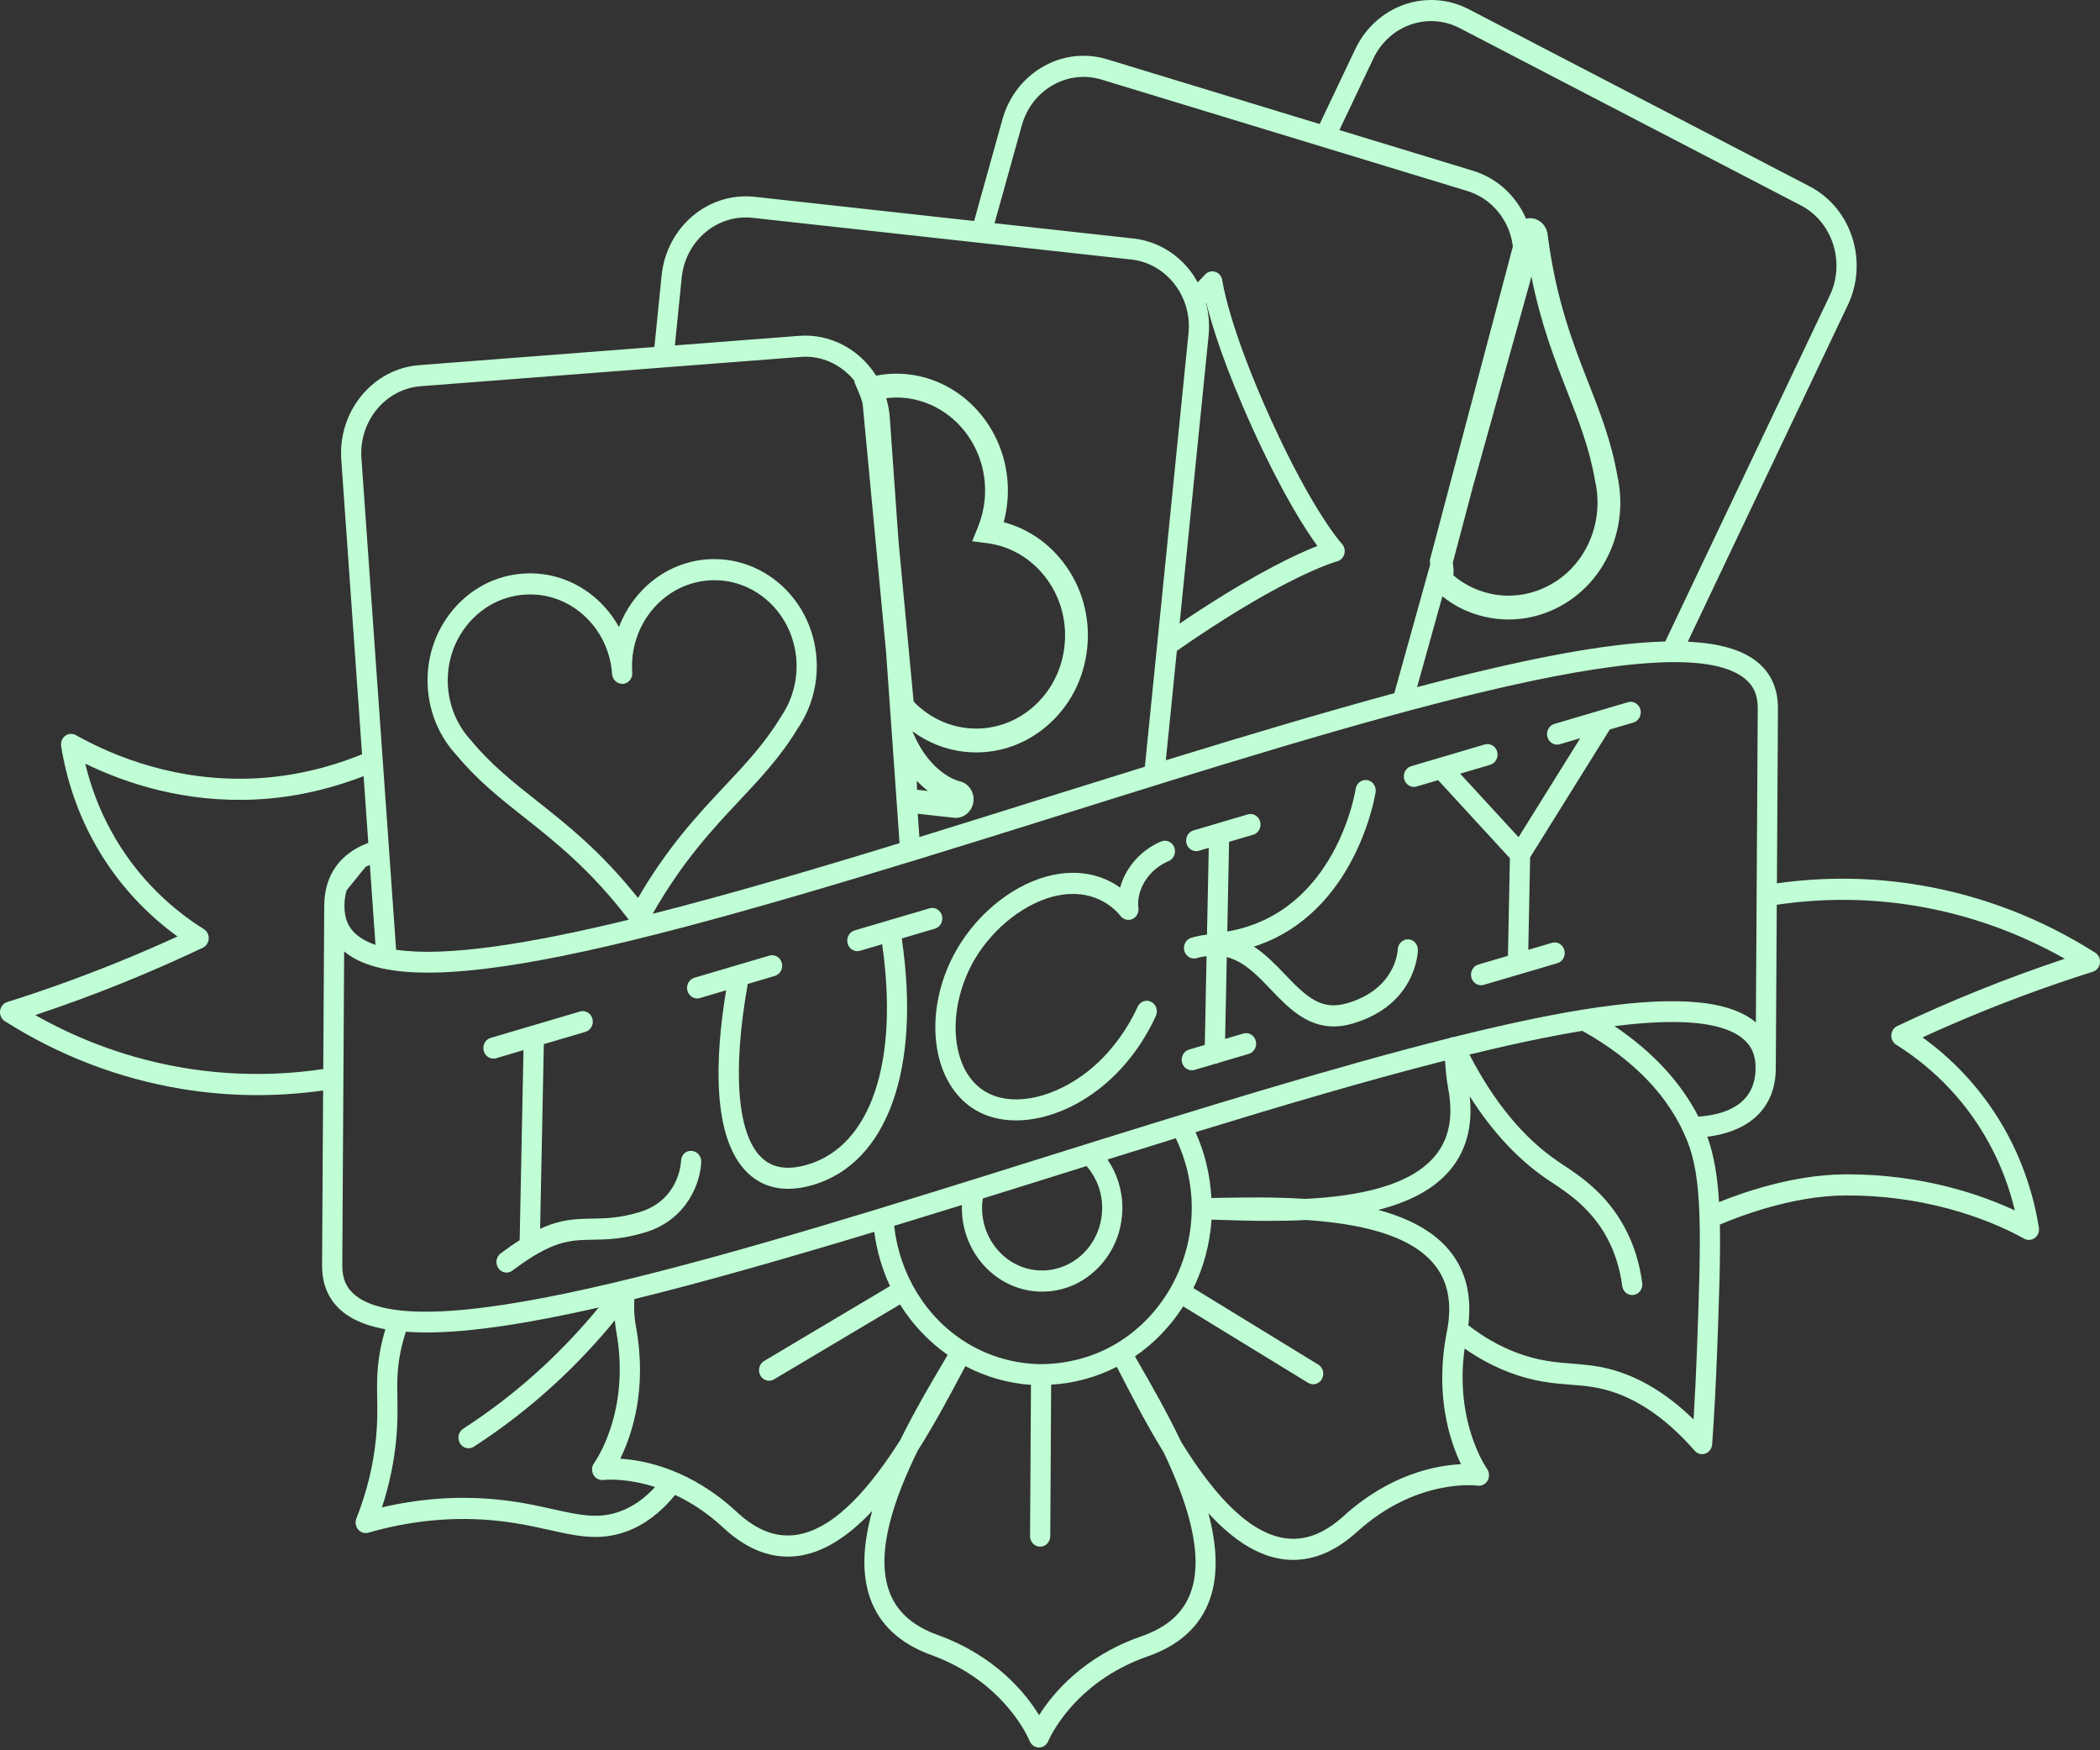 <svg width="510" height="425" viewBox="0 0 510 425" fill="none" xmlns="http://www.w3.org/2000/svg">
<rect x="0" y="0" width="510" height="425" fill="#333333" stroke="none"/>
<path d="M480.389 240.542C473.791 243.195 467.186 246.095 460.755 249.146C459.919 249.544 459.364 250.386 459.319 251.339C459.265 252.293 459.729 253.198 460.512 253.683C467.201 257.862 476.589 265.474 483.293 278.02C485.968 283.001 487.983 288.333 489.321 293.918C481.377 290.208 467.155 285.147 448.616 285.147C448.403 285.147 448.191 285.154 447.985 285.154C435.504 285.234 423.152 289.596 417.482 291.9C417.102 285.552 416.243 280.427 414.631 276.017C425.174 274.706 431.209 268.819 431.263 259.412L431.498 219.693C442.839 218.017 454.264 218.104 465.514 220.003C478.139 222.14 490.195 226.439 501.444 232.803C494.345 235.163 487.283 237.761 480.389 240.542ZM412.465 271.131C408.178 262.741 401.23 255.28 392.086 249.162C406.832 247.311 417.778 247.891 423.069 252.038C425.334 253.81 426.375 256.138 426.36 259.38C426.307 268.159 419.093 270.678 412.465 271.131ZM412.115 327.861C411.91 333.478 411.629 339.111 411.294 344.681C404.218 337.753 396.67 333.478 388.818 331.945C386.37 331.476 384.044 331.293 381.802 331.11C377.781 330.8 373.623 330.475 368.234 328.425C364.121 326.859 360.222 324.611 356.589 321.798C357.463 314.687 356.011 308.689 352.233 303.937C348.212 298.868 341.903 295.73 334.712 293.791C341.926 291.94 348.273 288.889 352.355 283.875C356.163 279.196 357.698 273.252 356.931 266.181C362.365 274.746 368.614 281.5 375.614 286.267L376.937 287.149C380.722 289.652 386.446 293.434 390.285 300.568C392.17 304.072 393.409 308.005 393.964 312.248C394.131 313.535 395.187 314.465 396.396 314.465C396.502 314.465 396.616 314.457 396.73 314.441C398.068 314.242 399.011 312.955 398.828 311.557C398.182 306.662 396.753 302.126 394.557 298.058C390.117 289.795 383.763 285.591 379.559 282.811L378.298 281.96C370.012 276.327 362.822 267.595 356.862 256.059C366.782 253.643 376.002 251.673 384.287 250.306C396.852 257.33 405.426 266.284 409.729 276.955C413.484 286.275 413.172 299.289 412.115 327.861ZM326.359 368.088C321.35 372.625 316.447 374.365 311.377 373.387C302.134 371.608 293.696 361.199 286.84 350.084C283.496 343.076 279.741 336.513 276.693 331.214C276.312 330.546 275.993 329.982 275.636 329.354C280.341 326.136 284.294 321.981 287.349 317.206L317.671 335.766C318.058 336.005 318.491 336.124 318.91 336.124C319.753 336.124 320.574 335.671 321.03 334.852C321.714 333.629 321.319 332.064 320.149 331.349L289.827 312.78C292.328 307.664 293.848 302.015 294.228 296.151C294.897 296.175 295.581 296.191 296.304 296.214C299.861 296.326 303.92 296.453 308.215 296.453C311.103 296.453 314.106 296.397 317.123 296.238C329.726 297.065 342.473 299.663 348.463 307.203C351.754 311.358 352.704 316.666 351.367 323.459C348.379 338.619 352.074 349.829 354.81 355.534C348.706 355.828 337.555 357.95 326.359 368.088ZM289.212 386.561C287.425 391.622 283.496 395.134 277.202 397.327C263.147 402.205 255.713 411.143 252.354 416.475C249.055 411.104 241.727 402.062 227.726 397.001C221.458 394.736 217.574 391.161 215.844 386.092C212.692 376.836 217.096 364.004 222.874 352.237C227.013 345.706 230.578 339.016 233.449 333.605C233.795 332.954 234.126 332.334 234.453 331.722C239.393 334.336 244.821 335.885 250.377 336.267L250.157 372.982C250.149 374.396 251.236 375.548 252.597 375.556C252.597 375.556 252.604 375.556 252.612 375.556C253.957 375.556 255.052 374.428 255.06 373.014L255.28 336.219C260.836 335.909 266.249 334.431 271.22 331.889C271.554 332.517 271.889 333.176 272.238 333.851C275.043 339.302 278.524 346.04 282.591 352.626C288.231 364.465 292.48 377.352 289.212 386.561ZM193.841 372.617C188.74 373.522 183.878 371.727 178.925 367.126C167.853 356.837 156.722 354.581 150.627 354.199C153.429 348.534 157.255 337.371 154.453 322.172C153.999 319.725 153.92 317.508 154.064 315.442C170.978 311.295 190.51 305.709 212.322 299.114C212.934 303.723 214.215 308.164 216.154 312.28L185.569 330.475C184.391 331.174 183.982 332.739 184.65 333.971C185.101 334.797 185.931 335.266 186.785 335.266C187.197 335.266 187.612 335.154 187.995 334.924L218.574 316.737C221.566 321.544 225.489 325.715 230.146 328.989C229.77 329.632 229.43 330.212 229.028 330.896C225.915 336.163 222.073 342.687 218.646 349.663C211.652 360.683 203.102 370.972 193.841 372.617ZM150.696 366.959C145.438 368.93 140.824 367.905 134.439 366.491C130.136 365.529 125.256 364.441 118.991 363.956C110.317 363.281 101.521 363.972 92.764 366.022C94.533 360.595 95.694 355.057 96.221 349.488C96.61 345.38 96.554 342.258 96.505 339.5C96.453 336.275 96.401 333.486 97.009 329.664C97.346 327.551 97.904 325.453 98.552 323.371C100.099 323.483 101.701 323.554 103.411 323.554C114.208 323.554 128.314 321.369 145.399 317.492C141.201 322.601 136.665 327.424 131.845 331.889C125.836 337.451 119.325 342.512 112.495 346.921C111.344 347.668 110.987 349.241 111.7 350.449C112.164 351.236 112.965 351.665 113.789 351.665C114.228 351.665 114.676 351.546 115.078 351.283C122.144 346.715 128.88 341.487 135.099 335.726C140.157 331.047 144.921 325.97 149.319 320.599C149.414 321.441 149.476 322.267 149.636 323.149C153.272 342.853 144.385 355.121 144.3 355.24C143.685 356.051 143.607 357.171 144.097 358.077C144.585 358.982 145.592 359.491 146.537 359.364C146.629 359.348 151.86 358.752 159.093 361.072C156.536 363.861 153.773 365.807 150.696 366.959ZM238.504 293.163C238.504 292.432 238.573 291.725 238.687 291.018C244.167 289.318 249.731 287.586 255.447 285.782C258.26 284.9 261.072 284.018 263.885 283.136C266.241 285.854 267.693 289.413 267.67 293.354C267.647 297.43 266.104 301.244 263.337 304.104C260.563 306.972 256.747 308.53 252.992 308.498C249.1 308.474 245.444 306.869 242.708 303.969C239.971 301.077 238.474 297.231 238.504 293.163ZM252.962 313.631H253.091C258.252 313.631 263.109 311.549 266.781 307.751C270.482 303.929 272.542 298.828 272.573 293.386C272.603 288.968 271.242 284.9 268.962 281.547C274.511 279.815 280.045 278.091 285.555 276.391C288.064 281.643 289.455 287.443 289.425 293.497C289.341 307.099 282.234 319.701 270.878 326.383C265.405 329.601 259.043 331.206 252.855 331.237C246.478 331.198 240.214 329.402 234.749 326.057C234.742 326.049 234.742 326.049 234.734 326.041C234.734 326.041 234.726 326.041 234.719 326.041C234.711 326.033 234.711 326.025 234.704 326.025C234.704 326.025 234.704 326.025 234.696 326.017C224.843 319.963 218.463 309.364 217.146 297.66C222.498 296.032 228.018 294.331 233.635 292.591C233.628 292.774 233.596 292.949 233.596 293.132C233.527 304.366 242.221 313.559 252.962 313.631ZM348.615 280.554C342.526 288.039 329.673 290.47 317.017 291.113C309.552 290.637 302.248 290.756 296.334 290.859C295.597 290.875 294.882 290.883 294.19 290.899C293.894 285.29 292.594 279.887 290.344 274.913C311.673 268.358 332.364 262.256 350.941 257.537C351.07 259.714 351.275 261.946 351.716 264.346C352.97 271.147 351.96 276.446 348.615 280.554ZM86.411 314.624C84.151 312.852 83.106 310.524 83.125 307.274L83.58 231.015C83.717 231.126 83.851 231.238 83.992 231.349C101.832 245.301 163.67 227.36 255.964 198.408C329.931 175.199 406.414 151.212 423.593 164.656C425.858 166.428 426.9 168.764 426.884 172.005L426.611 217.444V217.452L426.428 248.272C426.292 248.153 426.155 248.042 426.018 247.931C418.896 242.361 404.765 241.884 384.508 245.142C384.325 245.158 384.151 245.166 383.976 245.221C374.892 246.707 364.585 248.94 353.145 251.784C352.788 251.792 352.438 251.864 352.104 252.038C352.096 252.038 352.089 252.046 352.081 252.046C325.264 258.776 292.275 268.875 254.041 280.872C180.078 304.08 103.594 328.067 86.411 314.624ZM78.743 219.868L78.504 259.586C67.178 261.263 55.743 261.176 44.492 259.277C31.873 257.147 19.811 252.849 8.563 246.477C15.656 244.117 22.715 241.527 29.617 238.738C36.219 236.076 42.822 233.184 49.253 230.133C50.084 229.736 50.636 228.894 50.685 227.94C50.737 226.987 50.28 226.081 49.495 225.596C42.808 221.417 33.42 213.805 26.708 201.26C24.046 196.294 22.035 190.987 20.704 185.425C30.72 190.295 44.992 194.959 62.116 194.125C71.053 193.696 79.832 191.733 88.301 188.46L89.446 204.668C82.589 207.211 78.783 212.526 78.743 219.868ZM91.192 229.442C89.524 228.862 88.085 228.147 86.931 227.241C84.671 225.477 83.628 223.141 83.648 219.9C83.655 218.541 83.838 217.309 84.178 216.189L88.759 210.524C89.086 210.333 89.462 210.175 89.822 210.008L91.192 229.442ZM153.544 163.321C152.736 151.832 161.015 141.797 172.005 140.947C183.041 140.073 192.592 148.757 193.406 160.246C193.75 165.117 192.439 169.987 189.626 174.087C185.738 180.523 181.01 185.552 176.007 190.875C169.523 197.78 162.238 205.527 154.95 218.048C145.984 206.79 137.695 200.243 130.312 194.411C124.613 189.906 119.23 185.647 114.381 179.768C111.121 176.256 109.136 171.64 108.793 166.769C108.401 161.2 110.104 155.813 113.59 151.586C117.079 147.359 121.928 144.808 127.255 144.395C127.758 144.363 128.255 144.34 128.758 144.34C133.542 144.34 138.117 146.111 141.779 149.409C145.821 153.056 148.263 158.125 148.652 163.694C148.75 165.109 149.925 166.086 151.278 166.062C152.57 165.967 153.55 164.839 153.55 163.504C153.55 163.44 153.547 163.384 153.544 163.321ZM87.775 111.279C87.467 106.925 88.801 102.698 91.528 99.393C94.259 96.088 98.055 94.093 102.221 93.775L194.453 86.665C194.845 86.633 195.231 86.617 195.617 86.617C200.4 86.617 204.72 88.945 207.607 92.584L207.437 92.632L208.736 95.706C209.043 96.429 209.301 97.216 209.503 98.066L215.2 158.443L218.463 204.732C197.347 211.215 176.874 217.23 158.504 221.886C165.717 209.205 173.019 201.371 179.5 194.475C184.692 188.945 189.6 183.725 193.685 176.955C197.088 172.005 198.726 165.943 198.298 159.865C197.288 145.563 185.379 134.789 171.646 135.83C161.81 136.593 153.717 143.259 150.317 152.261C148.933 149.75 147.139 147.478 144.98 145.531C139.945 140.995 133.507 138.786 126.894 139.286C120.264 139.795 114.218 142.973 109.878 148.233C105.533 153.501 103.411 160.214 103.902 167.143C104.326 173.213 106.798 178.965 110.759 183.224C115.853 189.405 121.437 193.823 127.35 198.495C134.932 204.486 143.509 211.295 152.707 223.324C128.474 229.211 108.398 232.413 96.195 230.618L87.775 111.279ZM239.743 131.889C245.3 132.62 250.316 135.528 253.851 140.097C257.484 144.792 259.149 150.68 258.541 156.679C257.94 162.685 255.136 168.08 250.651 171.878C246.159 175.684 240.518 177.416 234.78 176.788C229.924 176.248 225.378 173.976 221.883 170.353L218.214 131.444L216.092 101.387C215.978 99.75 215.674 98.185 215.232 96.684C216.782 96.493 218.342 96.461 219.885 96.636C231.741 97.939 240.366 109.078 239.12 121.473C238.899 123.698 238.36 125.859 237.539 127.893L236.102 131.42L239.743 131.889ZM222.704 191.765C222.688 191.106 222.668 190.375 222.642 189.596C223.574 190.565 224.499 191.376 225.385 192.059L222.704 191.765ZM165.554 67.437C166.398 59.047 173.202 52.801 181.095 52.801C181.641 52.801 182.191 52.825 182.74 52.889L274.716 63.011C278.874 63.472 282.606 65.594 285.236 68.986C287.866 72.379 289.075 76.638 288.634 80.976L278.038 186.172C270.444 188.524 262.623 190.963 254.558 193.497C244.121 196.771 233.642 200.052 223.28 203.254L222.881 197.597L231.676 198.566L232.131 198.59C234.248 198.59 236.079 196.938 236.391 194.737C236.718 192.353 235.213 190.144 232.955 189.676C232.514 189.572 226.075 187.84 221.916 178.33L221.585 177.567C225.316 180.3 229.643 182.032 234.202 182.541C235.175 182.644 236.148 182.7 237.113 182.7C243.293 182.7 249.245 180.507 254.132 176.375C259.772 171.6 263.292 164.823 264.044 157.29C264.812 149.75 262.714 142.353 258.153 136.458C254.429 131.651 249.404 128.298 243.749 126.804C244.167 125.271 244.463 123.682 244.623 122.077C246.189 106.512 235.35 92.52 220.464 90.883C217.91 90.605 215.327 90.725 212.773 91.217C208.797 84.916 201.751 80.976 194.093 81.548L163.899 83.876L165.554 67.437ZM292.891 73.602C292.913 73.587 292.936 73.563 292.959 73.539C294.297 78.934 297.36 88.969 304.224 104.081C311.392 119.844 316.948 128.473 319.936 132.573C315.238 134.408 305.881 138.722 291.226 148.265C289.531 149.369 287.973 150.418 286.468 151.443L293.514 81.516C293.78 78.814 293.552 76.145 292.891 73.602ZM248.15 30.451C249.321 26.256 251.973 22.8 255.637 20.695C259.301 18.597 263.527 18.112 267.533 19.328L356.33 46.374C360.336 47.597 363.65 50.378 365.657 54.2C366.599 55.98 367.162 57.886 367.413 59.833L347.262 135.973L347.277 136.434C347.285 136.649 347.315 136.855 347.33 137.078L338.619 168.326C322.056 172.816 303.487 178.338 283.131 184.606L285.806 158.045C288.216 156.345 290.861 154.541 293.826 152.619C314.805 138.953 324.61 136.339 324.702 136.323C325.553 136.1 326.237 135.417 326.48 134.535C326.724 133.637 326.488 132.684 325.872 132.024C325.804 131.953 318.955 124.532 308.656 101.88C298.333 79.148 296.866 68.223 296.851 68.12C296.722 67.119 296.053 66.285 295.125 65.999C294.198 65.705 293.195 65.999 292.564 66.769C292.549 66.785 291.994 67.429 290.861 68.557C290.329 67.588 289.736 66.642 289.052 65.76C285.594 61.303 280.691 58.514 275.233 57.91L241.529 54.2L248.15 30.451ZM352.91 137.324C352.879 137.093 352.856 136.839 352.834 136.593L357.683 118.271L371.677 68.072C371.768 67.747 371.829 67.413 371.905 67.087C374.208 78.687 377.583 87.34 380.639 95.142C383.421 102.237 386.051 108.943 387.366 116.714L387.396 116.873C388.552 121.989 387.951 127.392 385.716 132.096C383.147 137.499 378.723 141.527 373.25 143.45C367.785 145.372 361.932 144.951 356.756 142.266C355.448 141.583 354.179 140.732 352.97 139.715C352.993 139.453 353.008 139.191 353.016 138.937C353.024 138.54 352.978 137.967 352.91 137.324ZM333.542 14.195C337.38 6.115 346.791 2.818 354.506 6.83L437.328 49.862C445.051 53.874 448.206 63.703 444.367 71.775L404.423 155.765C389.722 156.138 369.397 160.19 344.146 166.849L350.295 144.792C351.579 145.802 352.902 146.723 354.293 147.446C358.109 149.425 362.221 150.426 366.349 150.426C369.26 150.426 372.179 149.933 375.014 148.932C381.885 146.517 387.449 141.455 390.672 134.67C393.477 128.791 394.222 122.029 392.801 115.617C391.372 107.283 388.643 100.323 385.754 92.949C382.053 83.494 377.849 72.768 375.842 56.877C375.652 55.392 374.771 54.112 373.501 53.461C372.589 52.976 371.555 52.873 370.598 53.111C370.4 52.651 370.202 52.182 369.967 51.737C367.321 46.708 362.966 43.053 357.698 41.456L325.279 31.58L333.542 14.195ZM508.818 231.317C495.683 222.998 481.37 217.492 466.289 214.942C454.796 213.003 443.121 212.852 431.536 214.489L431.787 172.037C431.818 167.166 430.046 163.305 426.535 160.556C422.841 157.664 417.231 156.162 409.881 155.821L448.761 74.063C453.8 63.456 449.65 50.545 439.51 45.269L356.695 2.238C346.555 -3.022 334.195 1.308 329.148 11.907L320.491 30.118L268.909 14.41C263.634 12.805 258.085 13.441 253.281 16.198C248.469 18.962 244.973 23.515 243.437 29.021L236.573 53.66L183.253 47.788C172.005 46.572 161.865 55.122 160.676 66.897L158.926 84.257L101.861 88.659C96.387 89.08 91.401 91.702 87.817 96.048C84.234 100.386 82.481 105.932 82.883 111.653L87.925 183.152C79.525 186.569 70.785 188.571 61.888 189.008C43.073 189.898 27.868 183.796 18.425 178.504C17.601 178.044 16.594 178.115 15.835 178.679C15.076 179.251 14.691 180.229 14.848 181.19C16.139 189.191 18.693 196.787 22.427 203.763C28.444 215.005 36.439 222.569 43.103 227.392C38.073 229.696 32.963 231.897 27.852 233.955C19.314 237.403 10.529 240.549 1.745 243.322C0.817 243.616 0.143 244.451 0.019 245.452C-0.102 246.461 0.356 247.446 1.183 247.97C14.328 256.281 28.637 261.787 43.711 264.338C55.211 266.276 66.894 266.427 78.472 264.791L78.22 307.242C78.191 312.113 79.956 315.974 83.468 318.723C85.98 320.686 89.377 322.005 93.585 322.768C93.003 324.77 92.496 326.788 92.173 328.822C91.49 333.112 91.545 336.267 91.601 339.596C91.649 342.337 91.699 345.173 91.339 348.987C90.711 355.653 89.099 362.288 86.549 368.707C86.192 369.613 86.359 370.654 86.977 371.393C87.598 372.124 88.556 372.426 89.469 372.164C99.19 369.359 109.006 368.318 118.625 369.073C124.563 369.534 129.265 370.583 133.415 371.504C137.476 372.41 141.027 373.197 144.604 373.197C147.115 373.197 149.636 372.807 152.351 371.79C156.66 370.177 160.545 367.174 163.965 362.995C167.679 364.735 171.675 367.254 175.664 370.956C180.69 375.62 185.941 377.972 191.327 377.972C192.435 377.972 193.547 377.876 194.669 377.678C200.871 376.565 206.623 372.426 211.829 366.888C209.752 374.341 209.111 381.611 211.224 387.808C213.451 394.355 218.467 399.075 226.124 401.847C244.274 408.41 249.99 422.593 250.043 422.72C250.415 423.689 251.305 424.317 252.3 424.325C252.3 424.325 252.316 424.325 252.323 424.325C253.304 424.325 254.201 423.705 254.581 422.76C254.641 422.617 260.525 408.514 278.752 402.189C286.437 399.519 291.507 394.863 293.818 388.348C296.007 382.175 295.445 374.897 293.461 367.42C298.599 373.022 304.3 377.241 310.495 378.425C311.688 378.663 312.882 378.774 314.068 378.774C319.373 378.774 324.572 376.494 329.574 371.957C344.085 358.808 358.679 360.715 358.823 360.746C359.812 360.873 360.777 360.405 361.286 359.507C361.788 358.609 361.727 357.481 361.127 356.654C361.043 356.535 353.191 345.38 355.692 327.447C359.12 329.855 362.761 331.794 366.561 333.248C372.582 335.536 377.287 335.901 381.437 336.227C383.649 336.402 385.732 336.561 387.913 336.99C396.16 338.595 404.111 343.727 411.553 352.253C412.024 352.793 412.685 353.095 413.369 353.095C413.635 353.095 413.909 353.047 414.168 352.952C415.095 352.618 415.741 351.736 415.809 350.711C416.334 343.267 416.737 335.647 417.018 328.059C417.482 315.466 417.847 305.51 417.687 297.351C421.852 295.563 435.063 290.359 448.016 290.279C448.213 290.279 448.411 290.279 448.616 290.279C470.462 290.279 485.915 297.605 491.578 300.775C491.943 300.982 492.346 301.077 492.741 301.077C493.243 301.077 493.744 300.918 494.17 300.6C494.93 300.028 495.318 299.051 495.158 298.089C493.866 290.089 491.312 282.493 487.58 275.517C481.56 264.274 473.571 256.71 466.897 251.895C471.937 249.583 477.045 247.382 482.153 245.325C490.681 241.884 499.468 238.73 508.255 235.957C509.182 235.671 509.859 234.837 509.981 233.828C510.102 232.827 509.646 231.833 508.818 231.317Z" fill="#C0FFD5"/>
<path d="M343.379 191.074C343.603 191.074 343.827 191.04 344.051 190.971L349.26 189.436L366.69 208.399L366.216 232.09L359.032 234.21C357.728 234.589 356.971 236.006 357.339 237.369C357.642 238.498 358.63 239.235 359.697 239.235C359.914 239.235 360.145 239.207 360.362 239.138L378.227 233.873C379.524 233.487 380.288 232.069 379.919 230.713C379.55 229.351 378.2 228.552 376.897 228.938L371.155 230.631L371.602 208.178L390.949 177.136L396.684 175.443C397.988 175.057 398.745 173.639 398.377 172.276C398.015 170.92 396.658 170.122 395.354 170.507L377.489 175.78C376.192 176.158 375.428 177.583 375.797 178.939C376.1 180.068 377.088 180.811 378.161 180.811C378.378 180.811 378.602 180.777 378.826 180.708L383.771 179.249L368.791 203.284L354.607 187.86L361.909 185.705C363.207 185.32 363.97 183.902 363.602 182.539C363.24 181.176 361.883 180.378 360.573 180.77L342.714 186.042C341.411 186.428 340.653 187.846 341.022 189.202C341.325 190.331 342.313 191.074 343.379 191.074Z" fill="#C0FFD5"/>
<path d="M227.845 256.025C229.161 262.04 232.361 266.827 236.851 269.511C239.712 271.22 243.104 272.055 246.744 272.055C252.697 272.055 259.327 269.825 265.414 265.532C274.075 259.423 278.718 251.091 280.711 246.665C281.292 245.383 280.762 243.854 279.536 243.253C278.316 242.646 276.853 243.2 276.278 244.482C274.841 247.66 270.651 255.658 262.667 261.279C254.396 267.114 245.218 268.596 239.278 265.051C235.075 262.548 233.338 258.135 232.629 254.883C231.026 247.566 232.929 238.613 237.592 231.523C242.625 223.879 250.66 218.271 258.075 217.236C266.41 216.074 270.958 220.928 272.152 222.437C272.861 223.325 274.043 223.612 275.045 223.145C276.048 222.671 276.629 221.562 276.47 220.421C276.348 219.586 276.227 217.35 277.658 214.659C279.74 210.74 283.342 209.271 283.751 209.118C285.016 208.631 285.674 207.155 285.207 205.826C284.741 204.498 283.342 203.817 282.065 204.304C281.12 204.665 276.253 206.741 273.366 212.169C272.746 213.344 272.318 214.472 272.037 215.527C268.901 213.311 264.047 211.234 257.423 212.156C248.565 213.391 239.418 219.7 233.549 228.619C228.049 236.978 225.916 247.226 227.845 256.025Z" fill="#C0FFD5"/>
<path d="M169.312 242.436C169.526 242.436 169.752 242.41 169.978 242.344L176.345 240.463C173.659 256.811 172.803 276.362 181.592 284.825C183.58 286.745 186.744 288.665 191.431 288.665C193.205 288.665 195.206 288.389 197.446 287.725C215.539 282.385 223.68 259.534 218.993 227.877L227.07 225.49C228.373 225.109 229.134 223.688 228.763 222.327C228.398 220.966 227.045 220.17 225.737 220.558L207.549 225.924C206.241 226.312 205.486 227.726 205.85 229.087C206.152 230.218 207.14 230.955 208.21 230.955C208.43 230.955 208.656 230.928 208.877 230.856L214.237 229.278C218.332 257.844 211.513 278.249 196.112 282.793C191.274 284.22 187.606 283.648 184.914 281.057C179.013 275.369 177.836 260.047 181.598 238.912L188.172 236.972C189.468 236.59 190.236 235.17 189.865 233.809C189.5 232.447 188.147 231.645 186.839 232.04L168.645 237.412C167.342 237.794 166.581 239.214 166.952 240.575C167.254 241.7 168.242 242.436 169.312 242.436Z" fill="#C0FFD5"/>
<path d="M119.84 257.046C120.055 257.046 120.276 257.014 120.504 256.95L127.133 254.991L126.205 301.134C124.78 302.04 123.25 303.099 121.579 304.358C120.485 305.193 120.233 306.792 121.032 307.942C121.511 308.635 122.255 309.001 123.023 309.001C123.52 309.001 124.018 308.847 124.454 308.513C134.143 301.192 138.432 301.121 143.857 301.031C147.23 300.98 151.052 300.916 156.495 299.304C167.198 296.151 170.197 286.646 170.295 282.067C170.319 280.654 169.244 279.485 167.893 279.453C166.418 279.382 165.417 280.545 165.392 281.964C165.386 282.06 165.085 291.45 155.162 294.372C150.333 295.797 146.997 295.855 143.777 295.907C139.833 295.971 136.232 296.041 131.17 298.379L132.073 253.533L142.18 250.553C143.482 250.168 144.244 248.748 143.876 247.387C143.507 246.025 142.161 245.236 140.847 245.621L119.17 252.017C117.868 252.396 117.106 253.816 117.475 255.177C117.782 256.307 118.765 257.046 119.84 257.046Z" fill="#C0FFD5"/>
<path d="M288.771 254.856C287.47 255.235 286.706 256.655 287.075 258.015C287.38 259.145 288.363 259.883 289.438 259.883C289.658 259.883 289.878 259.856 290.105 259.788L295.179 258.293C295.516 258.266 295.826 258.171 296.118 258.015L303.283 255.898C304.584 255.512 305.341 254.098 304.972 252.731C304.61 251.371 303.251 250.573 301.95 250.965L297.529 252.271L297.93 232.387C302.047 233.456 305.167 236.642 308.558 240.194C312.649 244.484 317.193 249.24 323.905 249.24C325.342 249.24 326.882 249.017 328.533 248.53C343.906 243.99 344.339 231.236 344.352 230.695C344.378 229.281 343.304 228.111 341.951 228.077C340.663 228.077 339.472 229.173 339.446 230.587C339.446 230.682 339.122 240.079 327.2 243.597C320.908 245.451 317.342 242.136 312.028 236.575C309.84 234.281 307.425 231.764 304.519 229.856C329.491 221.812 334.035 192.672 334.08 192.347C334.287 190.946 333.368 189.641 332.028 189.424C330.669 189.235 329.439 190.175 329.232 191.576C329.187 191.887 324.552 221.629 298.053 226.189L298.487 204.41L304.351 202.685C305.652 202.299 306.409 200.885 306.04 199.525C305.678 198.159 304.332 197.367 303.018 197.753L289.839 201.643C288.538 202.022 287.781 203.443 288.15 204.803C288.454 205.932 289.438 206.67 290.506 206.67C290.726 206.67 290.953 206.636 291.173 206.575L293.555 205.872L293.127 226.947C291.923 227.075 290.655 227.319 289.315 227.718C288.014 228.097 287.25 229.518 287.619 230.878C287.988 232.238 289.334 233.036 290.648 232.65C291.483 232.4 292.26 232.272 293.024 232.163L292.597 253.726L288.771 254.856Z" fill="#C0FFD5"/>
</svg>
